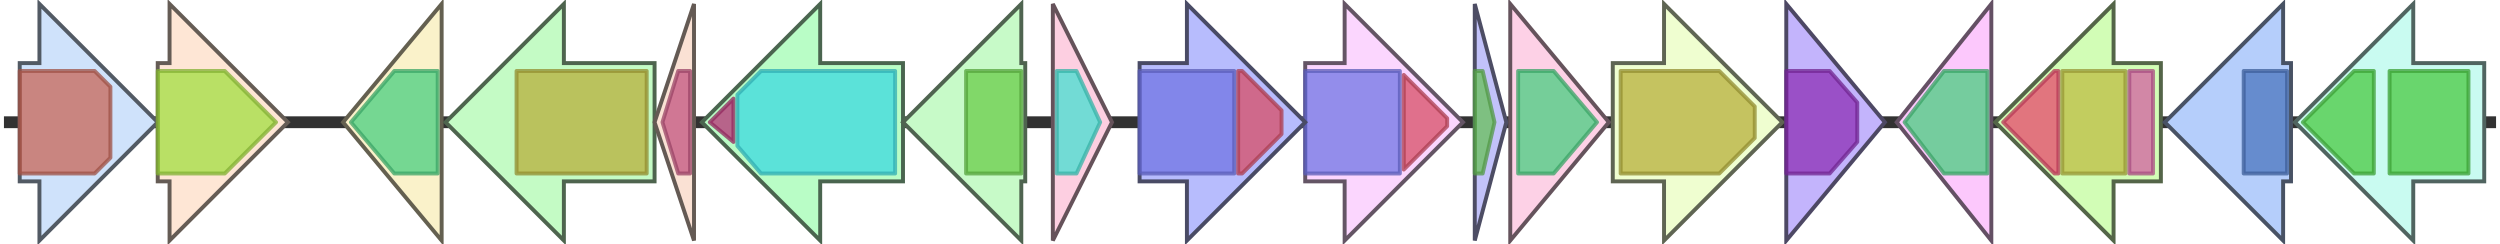 <svg version="1.1" baseProfile="full" xmlns="http://www.w3.org/2000/svg" width="634" height="62">
	<line x1="1" y1="31" x2="633" y2="31" style="stroke:rgb(50,50,50); stroke-width:3 "/>
	<g>
		<title>mtmK</title>
		<polygon class="mtmK" points="331,16 341,16 341,1 371,31 341,61 341,46 331,46" fill="rgb(251,214,254)" fill-opacity="1.0" stroke="rgb(100,85,101)" stroke-width="1" />
		<g>
			<title>PF00109</title>
			<rect class="PF00109" x="331" y="18" stroke-linejoin="round" width="24" height="26" fill="rgb(112,116,228)" stroke="rgb(89,92,182)" stroke-width="1" opacity="0.75" />
		</g>
		<g>
			<title>PF02801</title>
			<polygon class="PF02801" points="356,19 367,30 367,32 356,43" stroke-linejoin="round" width="11" height="26" fill="rgb(215,78,102)" stroke="rgb(172,62,81)" stroke-width="1" opacity="0.75" />
		</g>
	</g>
	<g>
		<title>mtmS</title>
		<polygon class="mtmS" points="374,16 374,16 374,1 382,31 374,61 374,46 374,46" fill="rgb(194,194,250)" fill-opacity="1.0" stroke="rgb(77,77,100)" stroke-width="1" />
		<g>
			<title>PF00550</title>
			<polygon class="PF00550" points="374,18 376,18 379,31 376,44 374,44" stroke-linejoin="round" width="7" height="26" fill="rgb(103,191,88)" stroke="rgb(82,152,70)" stroke-width="1" opacity="0.75" />
		</g>
	</g>
	<g>
		<title>mtmTI</title>
		<polygon class="mtmTI" points="383,16 383,16 383,1 408,31 383,61 383,46 383,46" fill="rgb(253,209,230)" fill-opacity="1.0" stroke="rgb(101,83,92)" stroke-width="1" />
		<g>
			<title>PF13561</title>
			<polygon class="PF13561" points="385,18 394,18 405,31 394,44 385,44" stroke-linejoin="round" width="23" height="26" fill="rgb(73,205,127)" stroke="rgb(58,164,101)" stroke-width="1" opacity="0.75" />
		</g>
	</g>
	<g>
		<title>mtmOI</title>
		<polygon class="mtmOI" points="409,16 422,16 422,1 452,31 422,61 422,46 409,46" fill="rgb(239,254,208)" fill-opacity="1.0" stroke="rgb(95,101,83)" stroke-width="1" />
		<g>
			<title>PF01494</title>
			<polygon class="PF01494" points="411,18 436,18 445,27 445,35 436,44 411,44" stroke-linejoin="round" width="34" height="26" fill="rgb(182,175,59)" stroke="rgb(145,140,47)" stroke-width="1" opacity="0.75" />
		</g>
	</g>
	<g>
		<title>mtmY</title>
		<polygon class="mtmY" points="453,16 453,16 453,1 478,31 453,61 453,46 453,46" fill="rgb(195,180,252)" fill-opacity="1.0" stroke="rgb(77,72,100)" stroke-width="1" />
		<g>
			<title>PF04199</title>
			<polygon class="PF04199" points="453,18 464,18 471,26 471,36 464,44 453,44" stroke-linejoin="round" width="18" height="26" fill="rgb(140,47,181)" stroke="rgb(112,37,144)" stroke-width="1" opacity="0.75" />
		</g>
	</g>
	<g>
		<title>mtmTIII</title>
		<polygon class="mtmTIII" points="505,16 505,16 505,1 481,31 505,61 505,46 505,46" fill="rgb(252,200,252)" fill-opacity="1.0" stroke="rgb(100,80,100)" stroke-width="1" />
		<g>
			<title>PF13561</title>
			<polygon class="PF13561" points="483,31 493,18 504,18 504,44 493,44" stroke-linejoin="round" width="23" height="26" fill="rgb(73,205,127)" stroke="rgb(58,164,101)" stroke-width="1" opacity="0.75" />
		</g>
	</g>
	<g>
		<title>mtmC</title>
		<polygon class="mtmC" points="548,16 536,16 536,1 506,31 536,61 536,46 548,46" fill="rgb(210,253,182)" fill-opacity="1.0" stroke="rgb(84,101,72)" stroke-width="1" />
		<g>
			<title>PF08484</title>
			<polygon class="PF08484" points="508,31 521,18 522,18 522,44 521,44" stroke-linejoin="round" width="15" height="26" fill="rgb(229,72,107)" stroke="rgb(183,57,85)" stroke-width="1" opacity="0.75" />
		</g>
		<g>
			<title>PF13489</title>
			<rect class="PF13489" x="523" y="18" stroke-linejoin="round" width="16" height="26" fill="rgb(188,189,66)" stroke="rgb(150,151,52)" stroke-width="1" opacity="0.75" />
		</g>
		<g>
			<title>PF08421</title>
			<rect class="PF08421" x="540" y="18" stroke-linejoin="round" width="6" height="26" fill="rgb(209,96,160)" stroke="rgb(167,76,128)" stroke-width="1" opacity="0.75" />
		</g>
	</g>
	<g>
		<title>mtmU</title>
		<polygon class="mtmU" points="581,16 579,16 579,1 549,31 579,61 579,46 581,46" fill="rgb(181,206,251)" fill-opacity="1.0" stroke="rgb(72,82,100)" stroke-width="1" />
		<g>
			<title>PF01408</title>
			<rect class="PF01408" x="569" y="18" stroke-linejoin="round" width="11" height="26" fill="rgb(76,117,190)" stroke="rgb(60,93,152)" stroke-width="1" opacity="0.75" />
		</g>
	</g>
	<g>
		<title>mtmV</title>
		<polygon class="mtmV" points="630,16 612,16 612,1 582,31 612,61 612,46 630,46" fill="rgb(201,251,241)" fill-opacity="1.0" stroke="rgb(80,100,96)" stroke-width="1" />
		<g>
			<title>PF03559</title>
			<polygon class="PF03559" points="584,31 597,18 602,18 602,44 597,44" stroke-linejoin="round" width="20" height="26" fill="rgb(74,201,66)" stroke="rgb(59,160,52)" stroke-width="1" opacity="0.75" />
		</g>
		<g>
			<title>PF03559</title>
			<rect class="PF03559" x="606" y="18" stroke-linejoin="round" width="20" height="26" fill="rgb(74,201,66)" stroke="rgb(59,160,52)" stroke-width="1" opacity="0.75" />
		</g>
	</g>
	<g>
		<title>mtmD</title>
		<polygon class="mtmD" points="5,16 10,16 10,1 40,31 10,61 10,46 5,46" fill="rgb(207,226,251)" fill-opacity="1.0" stroke="rgb(82,90,100)" stroke-width="1" />
		<g>
			<title>PF00483</title>
			<polygon class="PF00483" points="5,18 24,18 28,22 28,40 24,44 5,44" stroke-linejoin="round" width="23" height="26" fill="rgb(198,101,87)" stroke="rgb(158,80,69)" stroke-width="1" opacity="0.75" />
		</g>
	</g>
	<g>
		<title>mtmE</title>
		<polygon class="mtmE" points="40,16 43,16 43,1 73,31 43,61 43,46 40,46" fill="rgb(254,230,213)" fill-opacity="1.0" stroke="rgb(101,92,85)" stroke-width="1" />
		<g>
			<title>PF16363</title>
			<polygon class="PF16363" points="40,18 57,18 70,31 70,31 57,44 40,44" stroke-linejoin="round" width="30" height="26" fill="rgb(162,221,65)" stroke="rgb(129,176,51)" stroke-width="1" opacity="0.75" />
		</g>
	</g>
	<g>
		<title>mtmTII</title>
		<polygon class="mtmTII" points="112,16 112,16 112,1 87,31 112,61 112,46 112,46" fill="rgb(250,242,202)" fill-opacity="1.0" stroke="rgb(100,96,80)" stroke-width="1" />
		<g>
			<title>PF13561</title>
			<polygon class="PF13561" points="89,31 100,18 111,18 111,44 100,44" stroke-linejoin="round" width="24" height="26" fill="rgb(73,205,127)" stroke="rgb(58,164,101)" stroke-width="1" opacity="0.75" />
		</g>
	</g>
	<g>
		<title>mtmOII</title>
		<polygon class="mtmOII" points="166,16 143,16 143,1 113,31 143,61 143,46 166,46" fill="rgb(196,251,197)" fill-opacity="1.0" stroke="rgb(78,100,78)" stroke-width="1" />
		<g>
			<title>PF01494</title>
			<rect class="PF01494" x="131" y="18" stroke-linejoin="round" width="33" height="26" fill="rgb(182,175,59)" stroke="rgb(145,140,47)" stroke-width="1" opacity="0.75" />
		</g>
	</g>
	<g>
		<title>mtmOIII</title>
		<polygon class="mtmOIII" points="176,16 176,16 176,1 166,31 176,61 176,46 176,46" fill="rgb(250,225,212)" fill-opacity="1.0" stroke="rgb(100,90,84)" stroke-width="1" />
		<g>
			<title>PF03992</title>
			<polygon class="PF03992" points="168,31 172,18 175,18 175,44 172,44" stroke-linejoin="round" width="7" height="26" fill="rgb(193,84,127)" stroke="rgb(154,67,101)" stroke-width="1" opacity="0.75" />
		</g>
	</g>
	<g>
		<title>mtmL</title>
		<polygon class="mtmL" points="229,16 208,16 208,1 178,31 208,61 208,46 229,46" fill="rgb(185,253,198)" fill-opacity="1.0" stroke="rgb(74,101,79)" stroke-width="1" />
		<g>
			<title>PF13193</title>
			<polygon class="PF13193" points="180,31 186,25 186,36" stroke-linejoin="round" width="7" height="26" fill="rgb(182,50,118)" stroke="rgb(145,39,94)" stroke-width="1" opacity="0.75" />
		</g>
		<g>
			<title>PF00501</title>
			<polygon class="PF00501" points="187,24 193,18 227,18 227,44 193,44 187,37" stroke-linejoin="round" width="40" height="26" fill="rgb(60,217,223)" stroke="rgb(48,173,178)" stroke-width="1" opacity="0.75" />
		</g>
	</g>
	<g>
		<title>mtmQ</title>
		<polygon class="mtmQ" points="260,16 259,16 259,1 229,31 259,61 259,46 260,46" fill="rgb(199,250,200)" fill-opacity="1.0" stroke="rgb(79,100,80)" stroke-width="1" />
		<g>
			<title>PF10604</title>
			<rect class="PF10604" x="245" y="18" stroke-linejoin="round" width="14" height="26" fill="rgb(105,204,74)" stroke="rgb(84,163,59)" stroke-width="1" opacity="0.75" />
		</g>
	</g>
	<g>
		<title>mtmX</title>
		<polygon class="mtmX" points="267,16 267,16 267,1 282,31 267,61 267,46 267,46" fill="rgb(253,207,225)" fill-opacity="1.0" stroke="rgb(101,82,90)" stroke-width="1" />
		<g>
			<title>PF13577</title>
			<polygon class="PF13577" points="268,18 273,18 279,31 273,44 268,44" stroke-linejoin="round" width="12" height="26" fill="rgb(68,223,209)" stroke="rgb(54,178,167)" stroke-width="1" opacity="0.75" />
		</g>
	</g>
	<g>
		<title>mtmP</title>
		<polygon class="mtmP" points="289,16 301,16 301,1 331,31 301,61 301,46 289,46" fill="rgb(183,188,253)" fill-opacity="1.0" stroke="rgb(73,75,101)" stroke-width="1" />
		<g>
			<title>PF00109</title>
			<rect class="PF00109" x="289" y="18" stroke-linejoin="round" width="24" height="26" fill="rgb(112,116,228)" stroke="rgb(89,92,182)" stroke-width="1" opacity="0.75" />
		</g>
		<g>
			<title>PF02801</title>
			<polygon class="PF02801" points="314,18 315,18 325,28 325,34 315,44 314,44" stroke-linejoin="round" width="11" height="26" fill="rgb(215,78,102)" stroke="rgb(172,62,81)" stroke-width="1" opacity="0.75" />
		</g>
	</g>
</svg>
